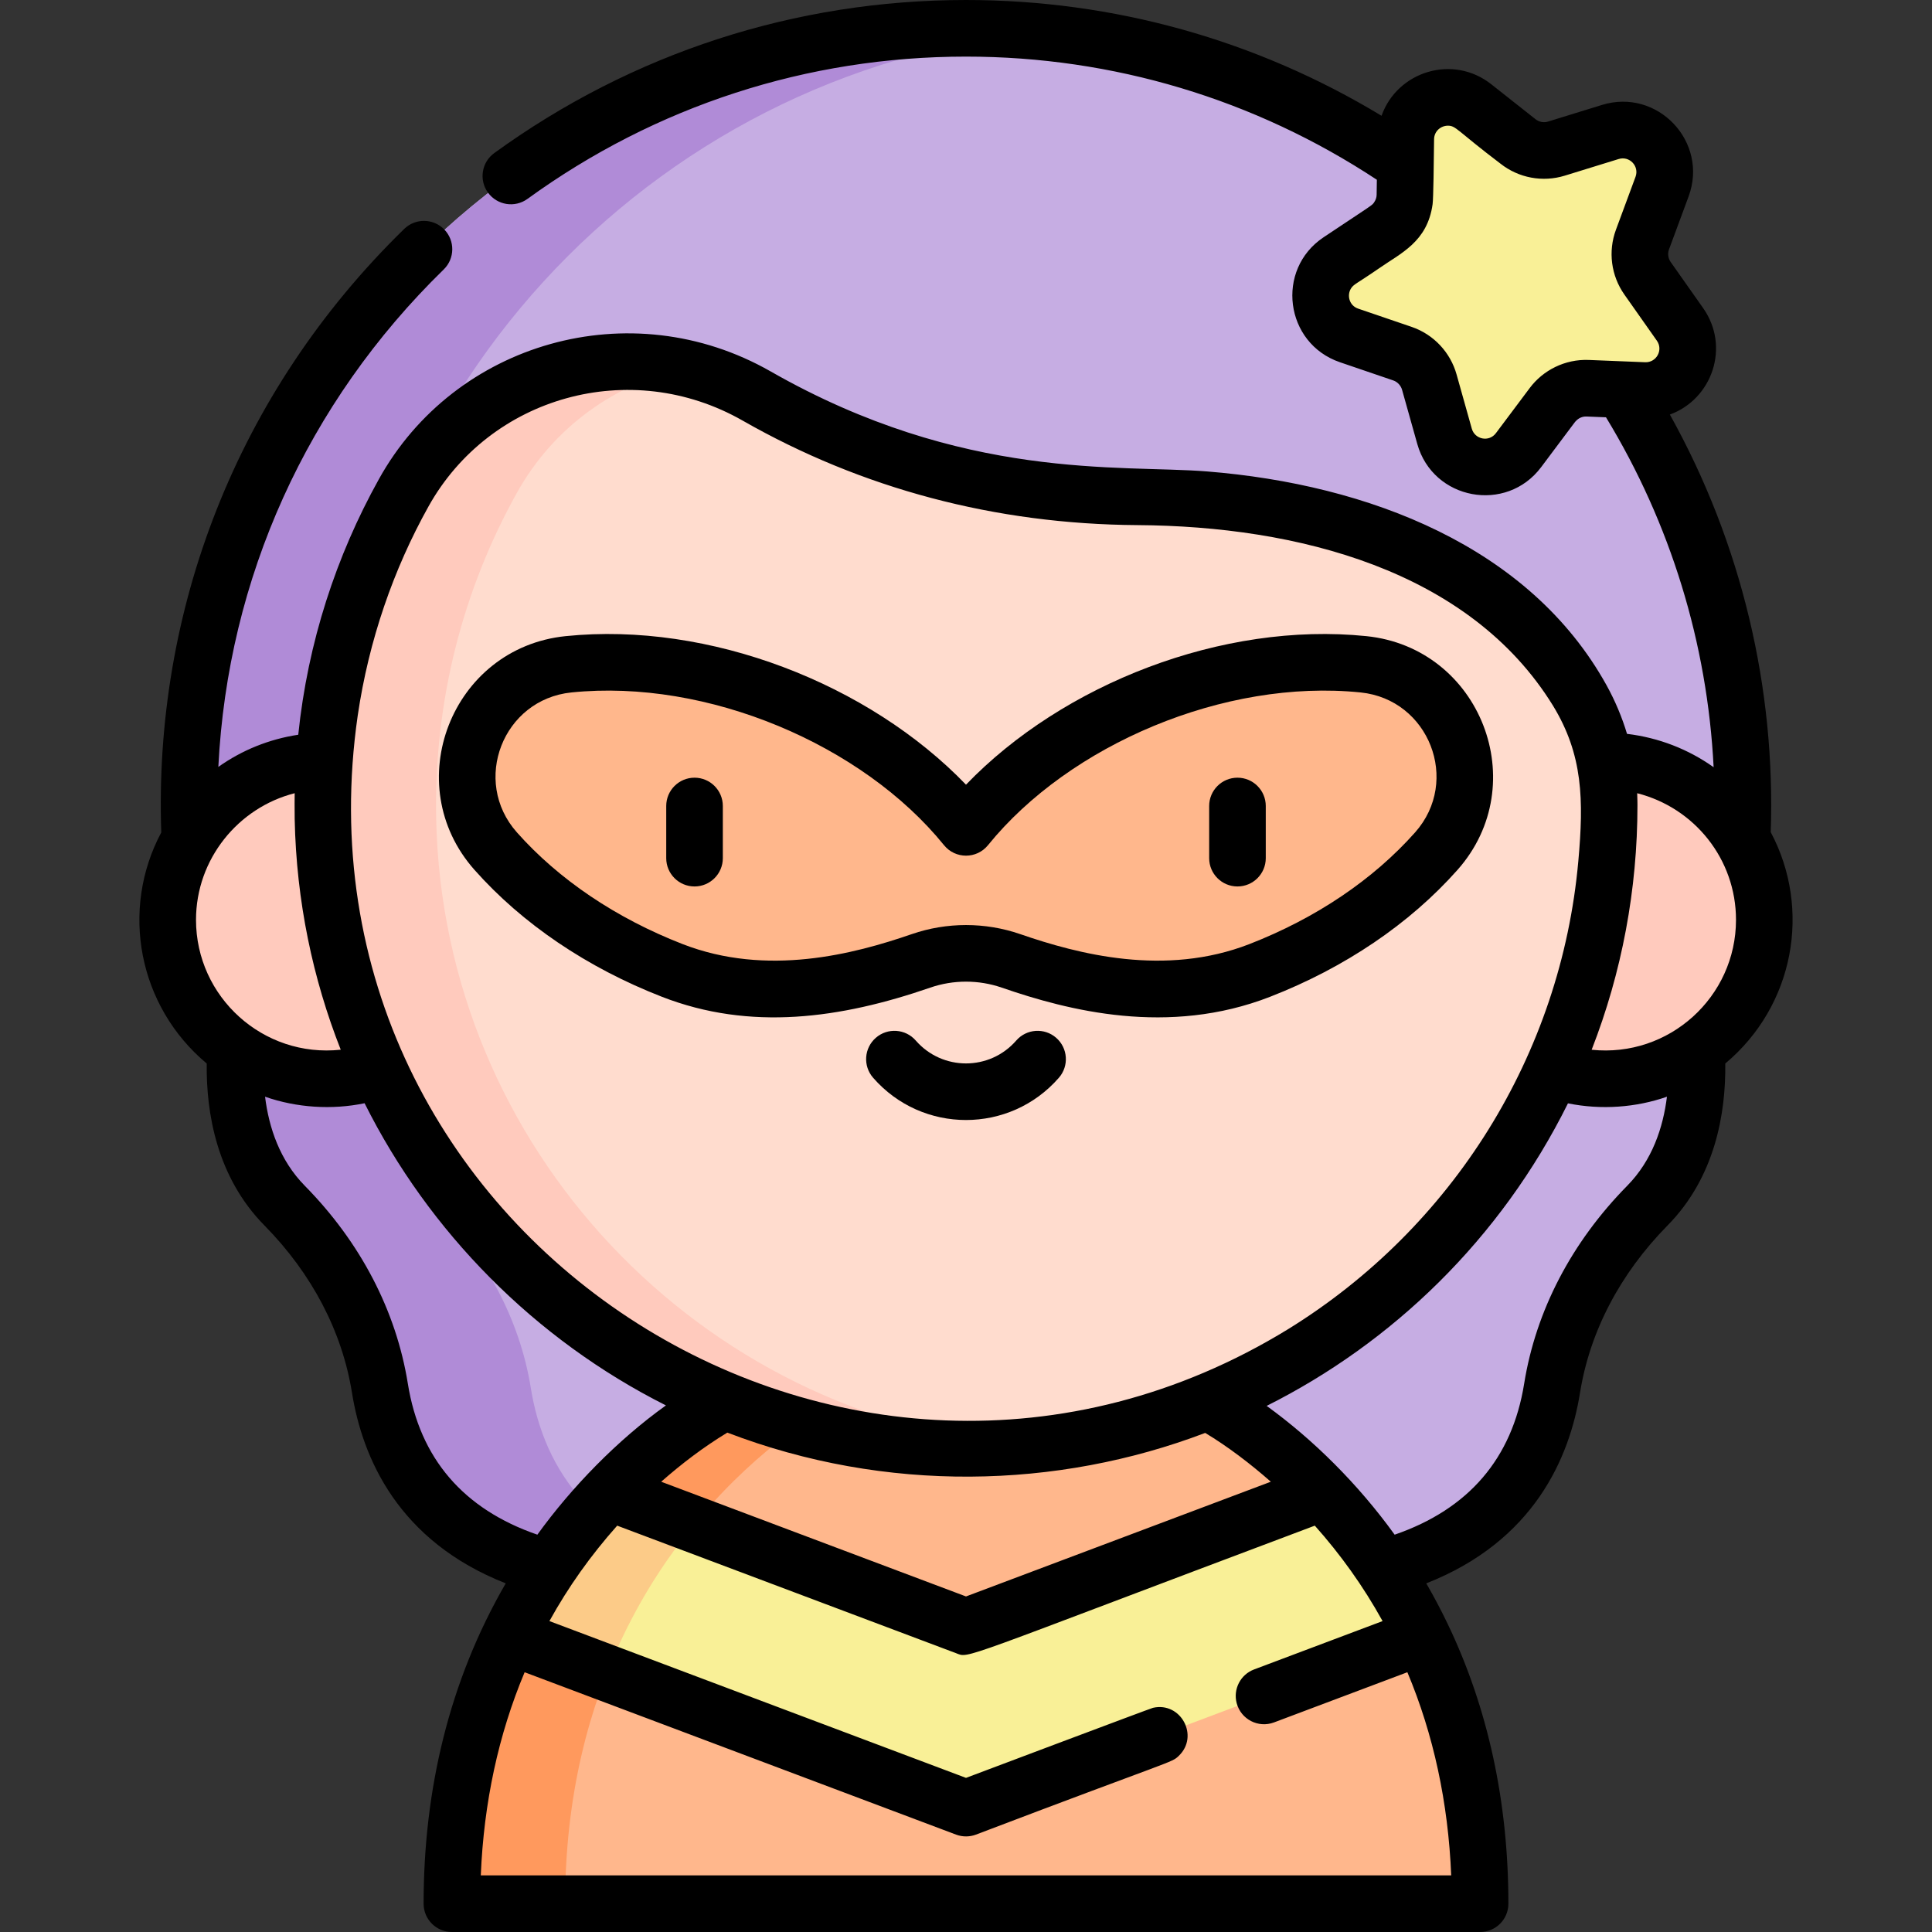 <svg id="Capa_1" enable-background="new 0 0 512 512" height="512" viewBox="0 0 512 512" width="512" xmlns="http://www.w3.org/2000/svg"><rect x="0" y="0" width="512" height="512" fill="#333333" stroke="none"/><g><g><path d="m376.92 433.66c8.96 18.7 15.32 42.1 15.32 70.84h-272.48c0-28.74 6.36-52.14 15.32-70.84z" fill="#ffb78c"/><path d="m459.641 243.767c1.473-9.917 2.246-20.06 2.246-30.38 0-113.527-92.361-205.887-205.887-205.887s-205.887 92.36-205.887 205.887c0 10.321.773 20.463 2.246 30.38z" fill="#c6ade3"/><path d="m276 8.474c-6.583-.638-13.253-.974-20-.974-113.526 0-205.887 92.36-205.887 205.887 0 10.32.773 20.463 2.246 30.38h40c-1.473-9.917-2.246-20.06-2.246-30.38 0-106.779 81.711-194.823 185.887-204.913z" fill="#b08bd7"/><path d="m447.053 262.103s10.622 35.971-10.477 57.396c-13.075 13.277-22.303 29.988-25.256 48.387-3.351 20.882-16.546 44.49-57.59 50.179h-195.46c-41.044-5.689-54.238-29.297-57.59-50.179-2.953-18.399-12.181-35.11-25.256-48.387-21.099-21.425-10.477-57.396-10.477-57.396z" fill="#c6ade3"/><path d="m140.68 367.886c-2.953-18.399-12.181-35.11-25.256-48.387-21.099-21.425-10.477-57.396-10.477-57.396h-40s-10.622 35.971 10.477 57.396c13.075 13.277 22.303 29.988 25.256 48.387 3.351 20.882 16.546 44.49 57.59 50.179h40c-41.044-5.689-54.238-29.297-57.59-50.179z" fill="#b08bd7"/><circle cx="425.431" cy="243.767" fill="#ffcabd" r="42.126"/><path d="m350.54 395.51c-16.1-16.84-30.72-24.14-30.72-24.14h-127.64s-14.62 7.3-30.72 24.14l13.66 28.463 80.88 25.865 77.1-25.864z" fill="#ffb78c"/><path d="m181.714 406.784c3.236-4.153 6.52-7.906 9.746-11.273 16.099-16.839 30.717-24.139 30.72-24.14h-30s-12.007 5.996-26.242 19.653c-.982.942-1.974 1.92-2.974 2.936-.5.507-1.002 1.024-1.505 1.551z" fill="#ff995d"/><path d="m426.443 213.268c-.008-10.659-2.955-21.149-8.524-30.239-12.603-20.572-43.526-50.901-116.405-51.368-41.811-.268-75.394-12.104-100.985-26.711-32.942-18.802-75.078-7.503-93.536 25.632-14.184 25.463-22.03 54.94-21.401 86.301 1.868 93.199 79.162 167.988 172.374 166.935 93.228-1.054 168.478-76.955 168.478-170.432-.001-.039-.001-.079-.001-.118z" fill="#ffdcce"/><path d="m115.592 216.884c-.628-31.36 7.217-60.837 21.401-86.301 9.783-17.562 26.217-28.986 44.408-33.05-28.672-6.421-59.383 6.079-74.408 33.05-11.863 21.297-19.27 45.407-21.016 71.072-22.992.318-41.534 19.044-41.534 42.112 0 23.266 18.861 42.126 42.126 42.126 5.496 0 10.066-1.064 13.857-2.979 27.006 60.044 87.817 101.692 157.539 100.904 4.411-.05 8.782-.269 13.106-.648-85.48-7.51-153.726-78.781-155.479-166.286z" fill="#ffcabd"/><path d="m361.356 176.046c-17.077-1.752-36.545.839-55.836 8.352-20.902 8.14-38.035 20.68-49.52 34.862-11.484-14.182-28.618-26.722-49.52-34.862-19.292-7.513-38.759-10.104-55.836-8.352-24.169 2.479-35.408 31.339-19.283 49.511 11.394 12.84 27.486 24.098 46.778 31.612 23.22 9.043 46.693 4.119 65.947-2.531 7.727-2.669 16.1-2.669 23.827 0 19.255 6.65 42.727 11.574 65.947 2.531 19.292-7.513 35.383-18.771 46.778-31.612 16.126-18.172 4.887-47.031-19.282-49.511z" fill="#ffb78c"/><path d="m149.76 504.5c0-28.74 6.36-52.14 15.32-70.84h-30c-6.16 12.856-11.091 27.934-13.571 45.441-1.127 7.958-1.749 16.417-1.749 25.398h30z" fill="#ff995d"/><g><path d="m376.92 433.66-120.92 45.51-120.92-45.51c7.68-16.04 17.26-28.63 26.38-38.15l94.54 35.58 94.54-35.58c9.12 9.52 18.7 22.11 26.38 38.15z" fill="#f9f097"/></g><path d="m165.08 433.66c5.59-11.676 12.188-21.515 18.882-29.682l-22.502-8.468c-5.7 5.95-11.58 13.099-17.063 21.541-3.29 5.064-6.437 10.594-9.317 16.609l25.784 9.704c1.325-3.362 2.731-6.604 4.216-9.704z" fill="#fccb88"/><path d="m445.219 85.967-8.606-12.22c-2.108-2.993-2.608-6.832-1.338-10.266l5.187-14.018c3.2-8.646-4.904-17.209-13.713-14.489l-14.281 4.409c-3.498 1.08-7.304.369-10.177-1.9l-11.728-9.265c-7.234-5.715-17.882-.654-18.018 8.565l-.22 14.945c-.054 3.661-1.906 7.06-4.952 9.091l-12.436 8.291c-7.671 5.114-6.148 16.805 2.578 19.782l14.146 4.827c3.465 1.182 6.126 3.994 7.116 7.519l4.043 14.39c2.494 8.876 14.083 11.04 19.611 3.661l8.962-11.961c2.195-2.93 5.692-4.592 9.35-4.445l14.935.602c9.211.373 14.85-9.98 9.541-17.518z" fill="#f9f097"/></g><g><path d="m256 207.95c-25.67-26.681-67.983-43.278-106.121-39.365-30.226 3.101-44.295 39.222-24.127 61.95 12.668 14.275 29.842 25.902 49.666 33.623 23.409 9.117 47.366 5.773 71.117-2.43 6.104-2.108 12.826-2.108 18.931 0 17.6 6.079 44.121 12.944 71.117 2.43 19.824-7.721 36.998-19.347 49.666-33.623 20.166-22.726 6.1-58.849-24.127-61.95-38.165-3.914-80.468 12.701-106.122 39.365zm104.591-24.443c18.096 1.857 26.543 23.432 14.438 37.072-11.096 12.504-26.273 22.74-43.89 29.601-22.394 8.722-45.412 2.676-60.777-2.631-9.261-3.199-19.463-3.199-28.724 0-15.365 5.307-38.381 11.354-60.777 2.631-17.617-6.861-32.794-17.097-43.89-29.601-12.077-13.609-3.698-35.212 14.438-37.072 36.021-3.695 77.179 13.82 98.762 40.474 3.003 3.708 8.661 3.7 11.657 0 21.554-26.617 62.691-44.174 98.763-40.474z"/><path d="m184.058 206.097c-4.142 0-7.5 3.358-7.5 7.5v13.824c0 4.142 3.358 7.5 7.5 7.5s7.5-3.358 7.5-7.5v-13.824c0-4.142-3.358-7.5-7.5-7.5z"/><path d="m327.942 234.921c4.142 0 7.5-3.358 7.5-7.5v-13.824c0-4.142-3.358-7.5-7.5-7.5s-7.5 3.358-7.5 7.5v13.824c0 4.142 3.358 7.5 7.5 7.5z"/><path d="m279.895 275.026c-3.123-2.721-7.86-2.396-10.582.727-7.051 8.091-19.582 8.083-26.625 0-2.722-3.123-7.459-3.448-10.582-.727-3.123 2.722-3.448 7.459-.727 10.582 13.031 14.952 36.227 14.935 49.243 0 2.72-3.123 2.395-7.86-.727-10.582z"/><path d="m54.784 281.841c-.159 13.173 2.669 30.098 15.297 42.92 12.57 12.764 20.59 28.088 23.194 44.313 2.779 17.316 12.241 39.323 40.753 50.531-15.025 25.916-21.768 54.816-21.768 84.894 0 4.142 3.358 7.5 7.5 7.5h272.48c4.142 0 7.5-3.358 7.5-7.5 0-26.918-5.402-51.841-16.054-74.076 0-.001-.001-.002-.001-.003-1.766-3.688-3.672-7.295-5.712-10.815 28.513-11.208 37.974-33.215 40.753-50.531 2.604-16.227 10.625-31.55 23.194-44.313 12.627-12.822 15.457-29.747 15.297-42.92 18.262-15.272 22.923-40.885 12.043-61.317 1.303-37.931-7.581-76.292-26.726-110.662 11.25-4.103 16.025-17.98 8.817-28.213l-8.607-12.22c-.687-.975-.85-2.225-.436-3.344l5.188-14.018c5.356-14.473-8.222-28.809-22.959-24.258l-14.282 4.409c-1.14.352-2.379.121-3.315-.619l-11.729-9.266c-10.175-8.038-24.918-3.426-29.088 8.35-33.214-20.109-71.027-30.683-110.123-30.683-45.2 0-88.43 14.027-125.016 40.564-3.353 2.432-4.1 7.122-1.668 10.475s7.122 4.1 10.475 1.668c34.009-24.668 74.194-37.707 116.209-37.707 38.925 0 76.484 11.272 108.884 32.638-.001.1-.062 4.244-.059 3.98-.01.708-.248 1.373-.63 1.946-.607.908.083.305-13.419 9.307-12.827 8.551-10.301 28.119 4.316 33.121 19.494 6.653 12.053 4.113 14.145 4.827 1.198.409 2.042 1.465 2.318 2.449l4.043 14.39c4.178 14.872 23.6 18.452 32.829 6.135 10.539-14.064 8.747-11.698 9.16-12.168.718-.817 1.753-1.29 2.852-1.246.175.007 5.452.22 5.168.208 17.096 28.101 26.864 59.905 28.524 92.733-6.73-4.79-14.591-7.84-22.952-8.841-1.268-4.252-3.111-8.702-5.434-12.896-20.379-36.775-63.09-53.213-105.862-56.647-23.099-1.851-64.583 2.641-115.638-26.499-37.202-21.233-83.773-7.69-103.851 28.579-11.27 20.251-18.829 43.211-21.35 67.697-7.722 1.163-14.946 4.099-21.18 8.526 2.504-50.004 23.491-96.496 59.731-131.832 2.966-2.892 3.026-7.64.134-10.606-2.893-2.966-7.641-3.025-10.606-.134-44.669 43.554-66.401 101.429-64.384 159.937-10.943 20.527-6.107 46.059 12.045 61.237zm23.31-71.633c-.01.534-.051 4.315-.001 6.826.44 21.843 4.827 42.421 12.207 61.151-20.586 2.209-38.357-13.977-38.357-34.419 0-16.075 11.168-29.745 26.151-33.558zm64.311 196.498c-19.604-6.761-31.14-20.199-34.319-40.008-3.101-19.322-12.547-37.463-27.317-52.462-6.641-6.743-9.513-15.433-10.526-23.595 8.352 2.919 17.71 3.534 26.376 1.728 17.006 34.032 45.066 62.583 79.861 80.081-12.842 9.172-25.016 21.703-34.075 34.256zm176.983-26.968c5.96 3.576 12.088 8.256 17.393 12.936l-80.781 30.402-80.78-30.401c5.46-4.805 11.234-9.202 17.531-13.019 41.986 16.084 87.423 15.006 126.637.082zm-191.974 117.262c.796-19.308 4.691-37.358 11.617-53.839 22.463 8.454 93.127 35.05 114.327 43.028 1.781.671 3.672.608 5.284 0 53.01-20.175 51.726-18.947 53.729-20.852 5.514-5.243.572-14.441-6.832-12.745-.69.157-49.439 18.525-49.54 18.563l-110.398-41.55c5.019-9.076 10.893-17.346 17.96-25.292l89.796 33.795c3.683 1.387-.835 2.261 95.08-33.795 6.764 7.577 12.827 16.006 17.96 25.292l-34.055 12.817c-3.622 1.363-5.587 5.245-4.611 8.93 1.139 4.299 5.733 6.675 9.896 5.108l35.341-13.301c6.925 16.48 10.821 34.533 11.618 53.839h-257.172zm314.344-206.359c-1.014 8.163-3.886 16.852-10.526 23.595-14.77 14.999-24.216 33.139-27.317 52.462-3.179 19.809-14.715 33.247-34.319 40.008-9.727-13.481-21.617-25.237-33.917-34.131 33.243-16.676 61.956-44.132 79.848-80.178 8.834 1.794 18.046 1.105 26.231-1.756zm-19.954-12.445c8.01-20.506 12.139-42.506 12.139-64.81-.002-.101-.004-1.755-.075-3.175 15.205 3.862 26.189 17.497 26.189 33.555 0 20.424-17.723 36.573-38.253 34.43zm-38.089-244.889c2.151 0 2.327 1.265 13.927 10.063 4.811 3.8 11.178 4.989 17.038 3.181l14.282-4.409c2.875-.887 5.512 1.898 4.467 4.72l-5.188 14.018c-2.128 5.75-1.291 12.175 2.24 17.187l8.606 12.22c1.735 2.464-.108 5.825-3.108 5.708-1.576-.064-12.81-.517-14.936-.603-6.317-.254-12.13 2.727-15.653 7.442l-8.962 11.961c-1.829 2.441-5.586 1.665-6.388-1.193l-4.042-14.39c-1.617-5.757-5.996-10.568-11.915-12.588-.352-.12 2.142.731-14.146-4.827-2.401-.819-3.022-3.531-1.937-5.31.727-1.193 1.448-1.231 7.316-5.28 5.9-4.135 12.949-7.059 14.335-17.093.213-1.542.323-11.07.393-17.219.033-2.217 1.872-3.588 3.671-3.588zm27.847 153.703c7.947 13.021 8.163 24.955 6.711 41.178-4.585 51.273-33.278 97.111-76.924 124.06-117.116 71.817-266.366-25.455-246.547-162.635 2.932-19.953 9.486-38.791 18.743-55.38 16.241-29.157 53.485-39.755 83.266-22.769 31.575 18.023 66.925 27.455 104.655 27.697 42.219.269 87.918 11.862 110.096 47.849z"/></g></g></svg>